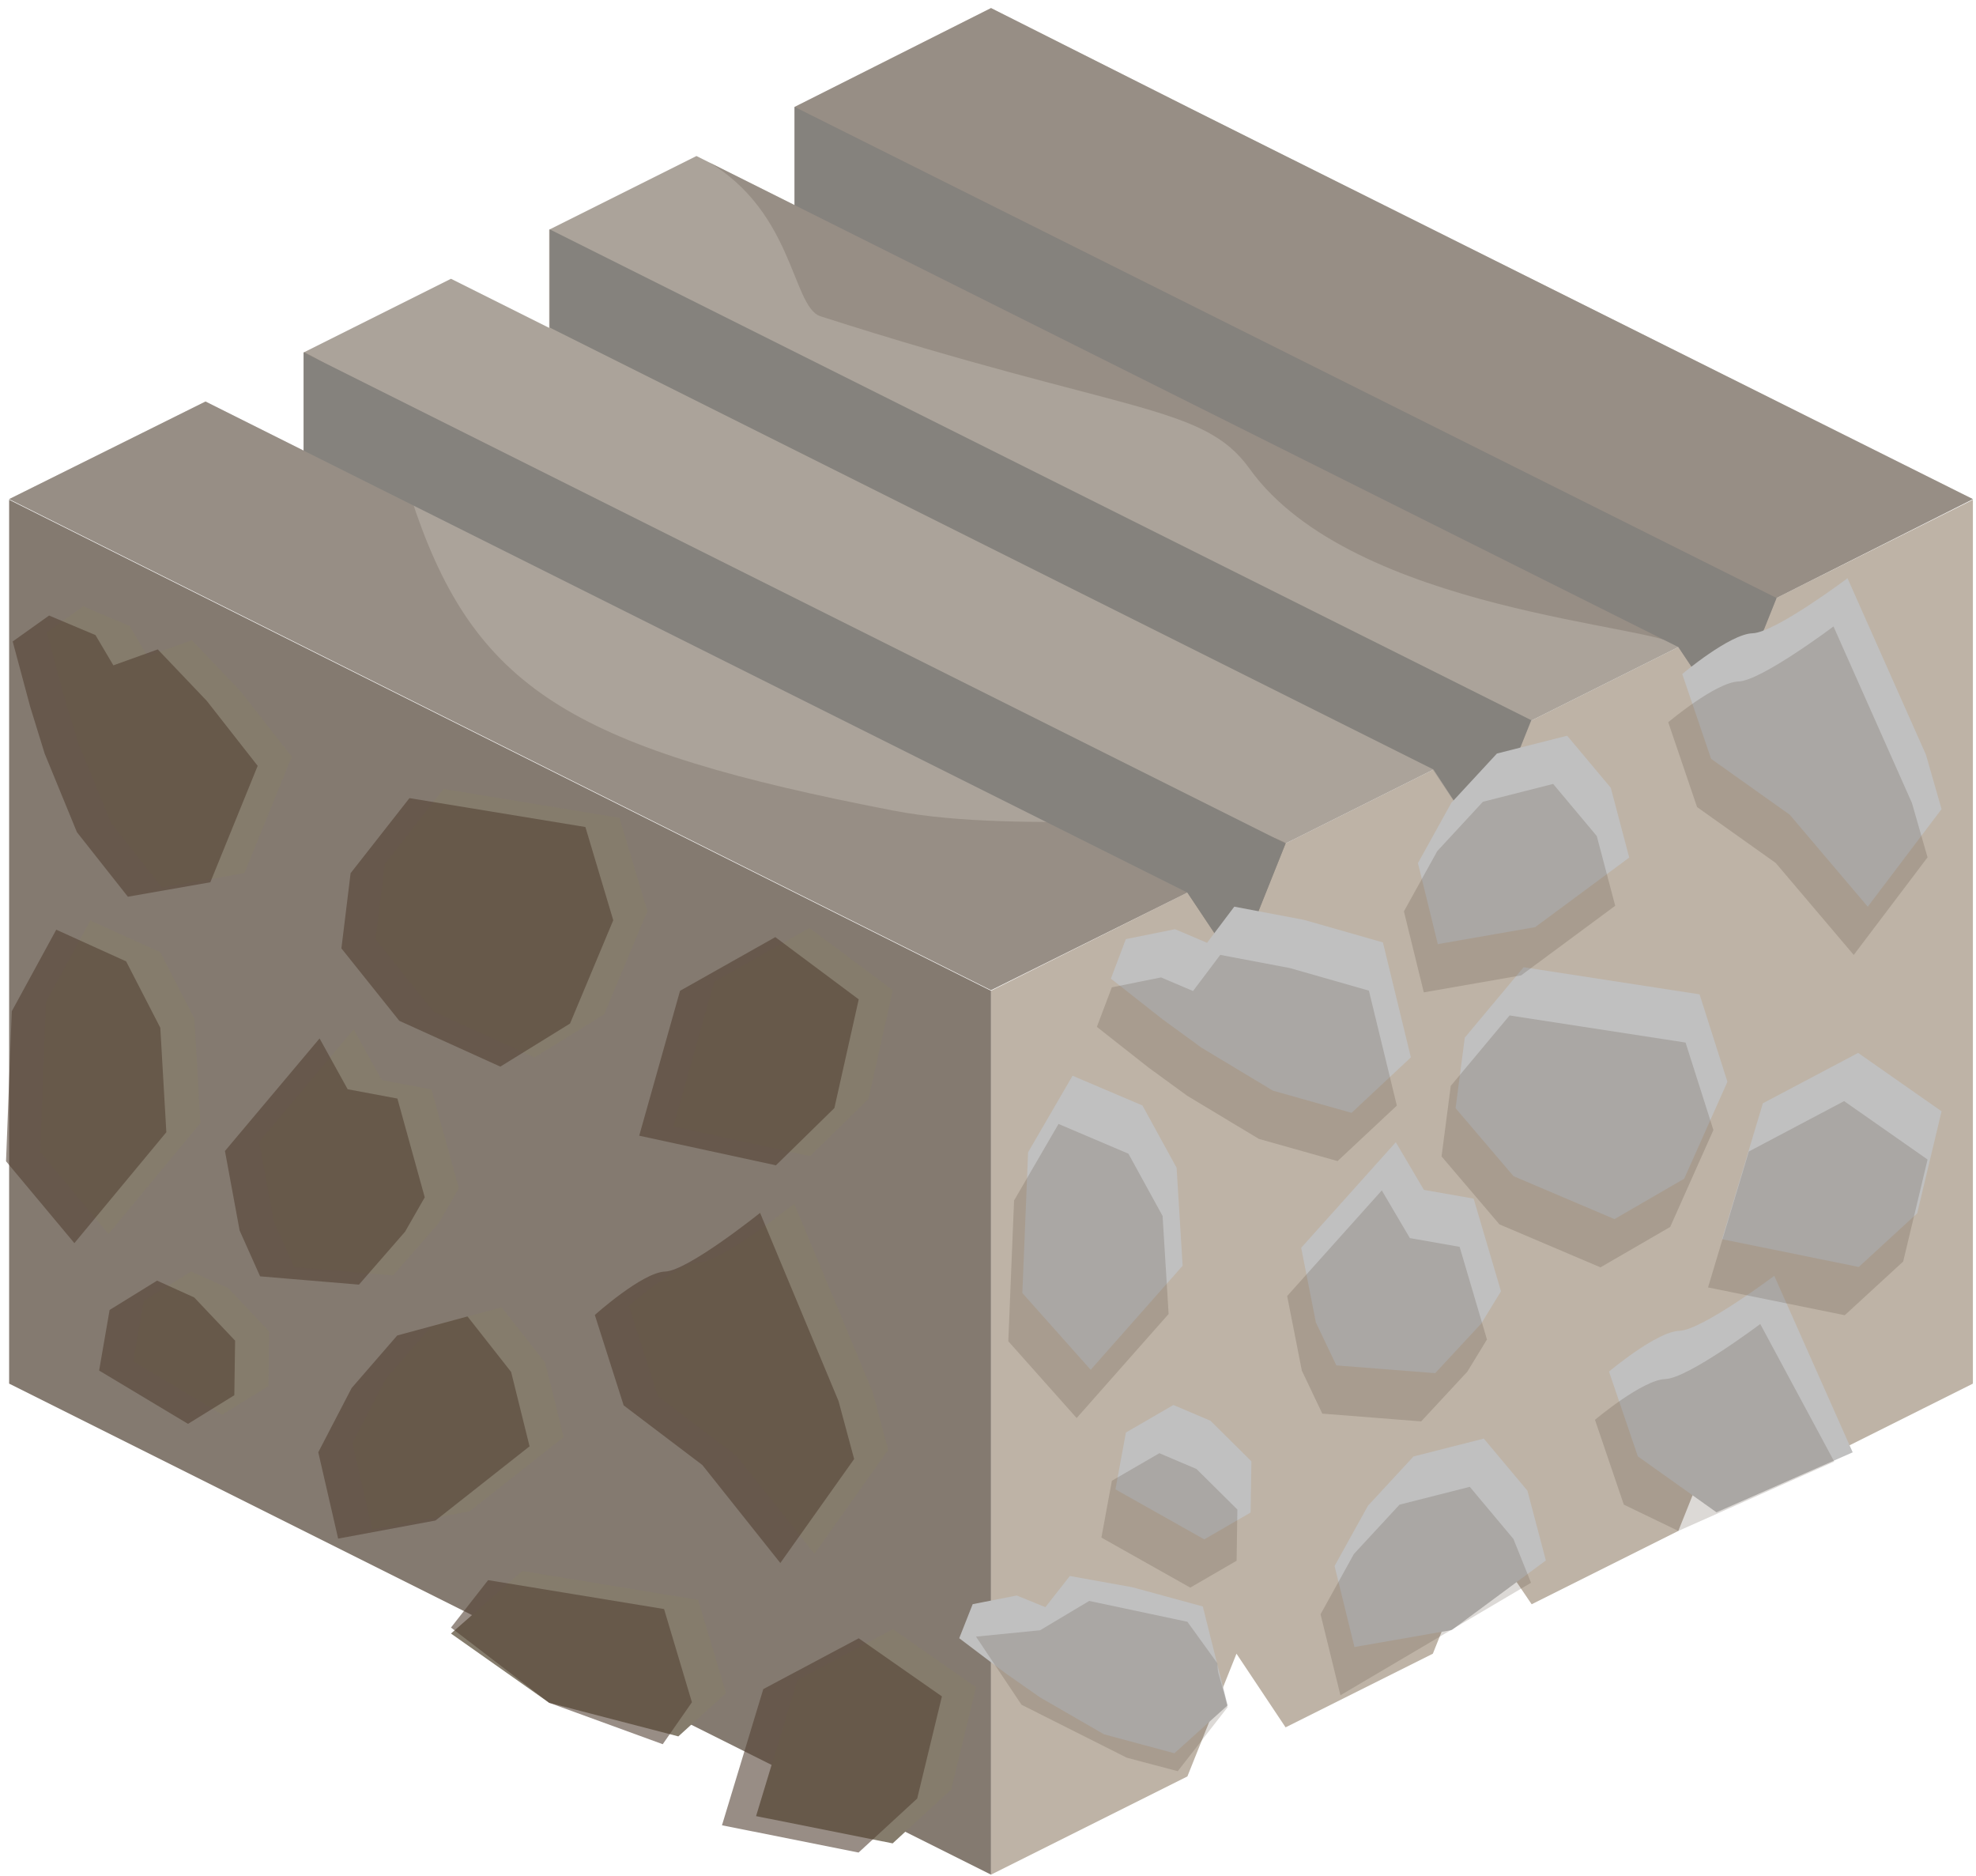 <?xml version="1.0" encoding="UTF-8" standalone="no"?><!DOCTYPE svg PUBLIC "-//W3C//DTD SVG 1.1//EN" "http://www.w3.org/Graphics/SVG/1.1/DTD/svg11.dtd"><svg width="100%" height="100%" viewBox="0 0 216 205" version="1.1" xmlns="http://www.w3.org/2000/svg" xmlns:xlink="http://www.w3.org/1999/xlink" xml:space="preserve" xmlns:serif="http://www.serif.com/" style="fill-rule:evenodd;clip-rule:evenodd;stroke-linejoin:round;stroke-miterlimit:1.414;"><g id="Stone_Block04"><g><path d="M215.66,54.617l0,96.598l-21.466,10.733l-5.367,-8.05l-5.366,13.416l-16.032,8.016l-5.434,-8.016l-5.367,13.417l-16.1,8.05l-5.366,-8.05l-5.367,13.416l-21.466,10.733l0,-96.598l107.331,-53.665Z" style="fill:#beb3a6;"/><path d="M0.998,54.617l107.331,53.665l0,96.598l-107.331,-53.665l0,-96.598" style="fill:#847a70;"/></g><path d="M215.66,54.549l-75.132,-37.498l-10.733,-5.367l-21.466,-10.801l-21.466,10.801l0,10.733l-10.733,-5.366l-16.1,8.049l0,10.734l-10.733,-5.367l-16.1,8.05l0,10.733l-10.733,-5.367l-21.466,10.666l107.331,53.665l21.466,-10.665l5.367,8.05l5.366,-13.417l16.1,-8.049l5.367,8.049l5.366,-13.416l16.1,-8.05l5.366,8.05l5.367,-13.416l21.466,-10.801Z" style="fill:#aba39a;"/><clipPath id="_clip1"><path d="M215.66,54.549l-75.132,-37.498l-10.733,-5.367l-21.466,-10.801l-21.466,10.801l0,10.733l-10.733,-5.366l-16.1,8.049l0,10.734l-10.733,-5.367l-16.1,8.05l0,10.733l-10.733,-5.367l-21.466,10.666l107.331,53.665l21.466,-10.665l5.367,8.05l5.366,-13.417l16.1,-8.049l5.367,8.049l5.366,-13.416l16.1,-8.05l5.366,8.05l5.367,-13.416l21.466,-10.801Z"/></clipPath><g clip-path="url(#_clip1)"><path d="M-11.03,21.659c0,0 25.752,7.572 44.227,16.79c10.717,5.347 10.436,12.284 12.301,17.627c6.806,19.49 17.714,25.849 52.098,32.503c14.621,2.83 34.879,-0.621 42.932,3.536c16.652,8.595 35.774,8.946 35.774,8.946l-153.846,33.017l-67.965,-77.834l34.479,-34.585Z" style="fill:#847a70;fill-opacity:0.5;"/><path d="M183.461,70.649c-1.62,-2.35 -35.596,-3.693 -46.872,-19.429c-5.08,-7.09 -13.536,-5.956 -46.885,-16.649c-3.266,-1.047 -2.827,-12.223 -13.574,-17.588c-26.494,-13.227 -64.207,-12.397 -64.207,-12.397l153.225,-35.789l73.087,90.564l-54.774,11.288Z" style="fill:#847a70;fill-opacity:0.5;"/><path d="M194.194,65.35l-107.331,-53.666l0,10.733l96.598,48.299l5.366,8.05l5.367,-13.416Z" style="fill:#85827d;"/><path d="M140.528,92.182l-107.331,-53.665l0,10.733l96.598,48.299l5.367,8.05l5.366,-13.417Z" style="fill:#85827d;"/><path d="M167.429,78.732l-107.331,-53.665l0,10.733l96.598,48.299l5.299,8.083l5.434,-13.45Z" style="fill:#85827d;"/></g><g><path d="M49.297,178.53l10.733,7.567l14.122,3.672l5.21,-4.732l-3.045,-10.187l-19.234,-3.158l-7.786,6.838Z" style="fill:#857c6c;"/><path d="M89.026,169.819l8.068,-11.367l-1.706,-6.333l-8.575,-20.565c0,0 -7.897,6.331 -10.383,6.412c-2.485,0.082 -7.683,4.746 -7.683,4.746l3.152,9.879l8.6,6.515l8.527,10.713Z" style="fill:#857c6c;"/><path d="M40.69,167.152l10.639,-1.979l10.285,-8.106l-2.016,-8.128l-4.769,-6.067l-7.679,2.079l-4.985,5.743l-3.648,7.023l2.173,9.435" style="fill:#857c6c;"/><path d="M106.689,184.397l-9.093,-6.35l-10.433,5.551l-4.516,14.885l14.93,2.979l6.408,-5.9l2.704,-11.165" style="fill:#857c6c;"/><path d="M11.857,134.859l-7.471,-8.946l0.629,-16.394l4.861,-8.915l7.639,3.462l3.734,7.252l0.66,11.419l-10.052,12.122" style="fill:#857c6c;"/><path d="M24.275,154.612l-9.713,-5.827l1.146,-6.621l5.191,-3.206l4.056,1.838l4.471,4.721l-0.085,5.966l-5.066,3.129Z" style="fill:#857c6c;"/><path d="M48.007,133.606l-5.042,5.788l-10.805,-0.905l-2.238,-5.008l-1.605,-8.692l10.343,-12.302l3.071,5.555l5.435,1.018l2.991,10.793l-2.15,3.753" style="fill:#857c6c;"/><path d="M17.705,97l9.014,-1.578l5.175,-12.725l-5.559,-7.096l-5.363,-5.631l-4.853,1.743l-1.957,-3.307l-5.07,-2.136l-3.979,2.835l1.911,7.125l1.585,5.13l3.529,8.589l5.567,7.051Z" style="fill:#857c6c;"/><path d="M58.419,115.567l7.62,-4.706l4.724,-11.29l-3.045,-10.188l-19.234,-3.158l-6.431,8.204l-1.006,8.216l6.329,7.917l11.043,5.005Z" style="fill:#857c6c;"/><path d="M97.596,108.218l-9.119,-6.802l-10.415,5.867l-4.461,15.835l14.945,3.236l6.388,-6.256l2.662,-11.88" style="fill:#857c6c;"/><path d="M102.962,185.399l-2.703,11.165l-6.408,5.899l-14.93,-2.979l4.516,-14.884l10.432,-5.551l9.093,6.35Zm-49.606,-12.706l-4.059,5.183l10.733,8.221l12.416,4.526l3.189,-4.584l-3.045,-10.187l-9.927,-1.63l-9.307,-1.529Zm31.943,-1.872l8.069,-11.367l-1.707,-6.333l-8.575,-20.566c0,0 -7.896,6.332 -10.382,6.413c-2.486,0.082 -7.683,4.746 -7.683,4.746l3.152,9.879l8.599,6.515l8.527,10.713Zm-48.335,-2.667l10.639,-1.979l10.285,-8.107l-2.017,-8.128l-4.768,-6.066l-7.68,2.079l-4.984,5.743l-3.648,7.022l2.173,9.436Zm-16.415,-12.541l-9.714,-5.826l1.146,-6.621l5.191,-3.206l4.057,1.838l4.47,4.721l-0.085,5.966l-5.065,3.128Zm23.732,-21.005l-5.042,5.788l-10.806,-0.905l-2.238,-5.008l-1.605,-8.692l10.344,-12.302l3.07,5.554l5.436,1.018l2.99,10.794l-2.149,3.753Zm-36.151,1.253l-7.471,-8.946l0.629,-16.394l4.861,-8.915l7.639,3.462l3.734,7.252l0.661,11.419l-10.053,12.122Zm85.739,-26.641l-2.662,11.88l-6.387,6.256l-14.946,-3.237l4.462,-15.834l10.414,-5.867l9.119,6.802Zm-39.177,7.349l7.62,-4.707l4.724,-11.29l-3.045,-10.187l-19.233,-3.158l-6.432,8.203l-1.006,8.217l6.329,7.917l11.043,5.005Zm-40.714,-18.568l9.014,-1.578l5.175,-12.724l-5.559,-7.096l-5.362,-5.631l-4.853,1.743l-1.958,-3.307l-5.07,-2.136l-3.978,2.835l1.911,7.125l1.585,5.13l3.528,8.589l5.567,7.05Z" style="fill:#544235;fill-opacity:0.6;"/></g><g><path d="M128.377,191.612l5.814,-5.233l-2.71,-10.81l-7.714,-2.103l-6.821,-1.226l-2.673,3.407l-3.13,-1.274l-4.817,0.946l-1.472,3.722l5.049,3.818l3.79,2.651l6.987,4.033l7.697,2.069Z" style="fill:#c0c0c0;"/><path d="M187.633,165.28l14.889,-6.555l-8.575,-19.295c0,0 -7.896,5.94 -10.382,6.017c-2.486,0.077 -7.683,4.452 -7.683,4.452l3.152,9.269l8.599,6.112Z" style="fill:#c0c0c0;"/><path d="M148.057,180.003l10.639,-1.857l10.285,-7.605l-2.016,-7.626l-4.769,-5.691l-7.679,1.95l-4.985,5.388l-3.648,6.589l2.173,8.852" style="fill:#c0c0c0;"/><path d="M119.224,149.706l-7.471,-8.393l0.629,-15.381l4.861,-8.365l7.639,3.249l3.734,6.804l0.66,10.713l-10.052,11.373" style="fill:#c0c0c0;"/><path d="M131.642,168.238l-9.713,-5.467l1.146,-6.211l5.191,-3.009l4.056,1.725l4.471,4.43l-0.085,5.596l-5.066,2.936Z" style="fill:#c0c0c0;"/><path d="M161.926,144.643l-5.043,5.43l-10.805,-0.848l-2.238,-4.699l-1.605,-8.155l10.343,-11.541l3.071,5.211l5.435,0.955l2.991,10.126l-2.149,3.521" style="fill:#c0c0c0;"/><path d="M147.745,121.623l6.48,-6.063l-3.057,-12.564l-8.623,-2.464l-7.622,-1.443l-2.977,3.95l-3.5,-1.488l-5.378,1.085l-1.634,4.32l5.651,4.448l4.24,3.091l7.816,4.703l8.604,2.425Z" style="fill:#c0c0c0;"/><path d="M176.483,133.237l7.62,-4.416l4.724,-10.592l-3.045,-9.558l-19.233,-2.963l-6.432,7.697l-1.006,7.708l6.329,7.428l11.043,4.696Z" style="fill:#c0c0c0;"/><path d="M204.168,99.094l8.068,-10.665l-1.706,-5.942l-8.575,-19.294c0,0 -7.897,5.94 -10.383,6.017c-2.486,0.076 -7.683,4.452 -7.683,4.452l3.152,9.269l8.6,6.112l8.527,10.051Z" style="fill:#c0c0c0;"/><path d="M157.17,103.185l10.64,-1.857l10.284,-7.605l-2.016,-7.626l-4.769,-5.692l-7.679,1.95l-4.985,5.389l-3.648,6.588l2.173,8.853" style="fill:#c0c0c0;"/><path d="M212.236,121.453l-9.119,-6.382l-10.414,5.505l-4.461,14.856l14.945,3.036l6.387,-5.869l2.662,-11.146" style="fill:#c0c0c0;"/><path d="M128.741,193.574l5.45,-6.991c-1.197,-4.704 -1.018,-3.262 -1.122,-4.806l-3.274,-4.534l-10.733,-2.277l-5.366,3.205l-7.007,0.696l4.972,7.444l11.504,5.785l5.576,1.478Zm17.784,-8.3l20.836,-12.292l-1.929,-4.796l-4.768,-5.691l-7.68,1.95l-4.984,5.388l-3.648,6.589l2.173,8.852Zm30.976,-20.835l5.96,2.875l17.041,-7.579l-8.087,-15.034c0,0 -7.897,5.94 -10.383,6.017c-2.486,0.076 -7.683,4.452 -7.683,4.452l3.152,9.269Zm-47.391,9.07l-9.714,-5.467l1.146,-6.211l5.191,-3.009l4.057,1.725l4.47,4.43l-0.085,5.596l-5.065,2.936Zm30.283,-23.595l-5.042,5.43l-10.806,-0.848l-2.238,-4.699l-1.605,-8.155l10.344,-11.541l3.07,5.211l5.436,0.955l2.991,10.126l-2.15,3.521Zm-42.702,5.063l-7.471,-8.393l0.629,-15.381l4.861,-8.365l7.639,3.249l3.734,6.804l0.661,10.713l-10.053,11.373Zm93.013,-28.253l-2.663,11.146l-6.387,5.869l-14.945,-3.036l4.461,-14.856l10.414,-5.505l9.12,6.382Zm-35.753,11.784l7.62,-4.416l4.724,-10.592l-3.045,-9.558l-19.234,-2.963l-6.431,7.697l-1.006,7.708l6.329,7.428l11.043,4.696Zm-28.739,-11.614l6.48,-6.063l-3.056,-12.564l-8.623,-2.464l-7.623,-1.443l-2.976,3.95l-3.5,-1.488l-5.379,1.085l-1.634,4.32l5.651,4.448l4.24,3.091l7.817,4.703l8.603,2.425Zm9.426,-18.438l10.639,-1.857l10.285,-7.606l-2.017,-7.625l-4.768,-5.692l-7.679,1.95l-4.985,5.389l-3.648,6.588l2.173,8.853Zm46.997,-4.091l8.069,-10.665l-1.707,-5.942l-8.575,-19.294c0,0 -7.896,5.94 -10.382,6.016c-2.486,0.077 -7.683,4.453 -7.683,4.453l3.152,9.269l8.599,6.112l8.527,10.051Z" style="fill:#544235;fill-opacity:0.2;"/></g></g></svg>